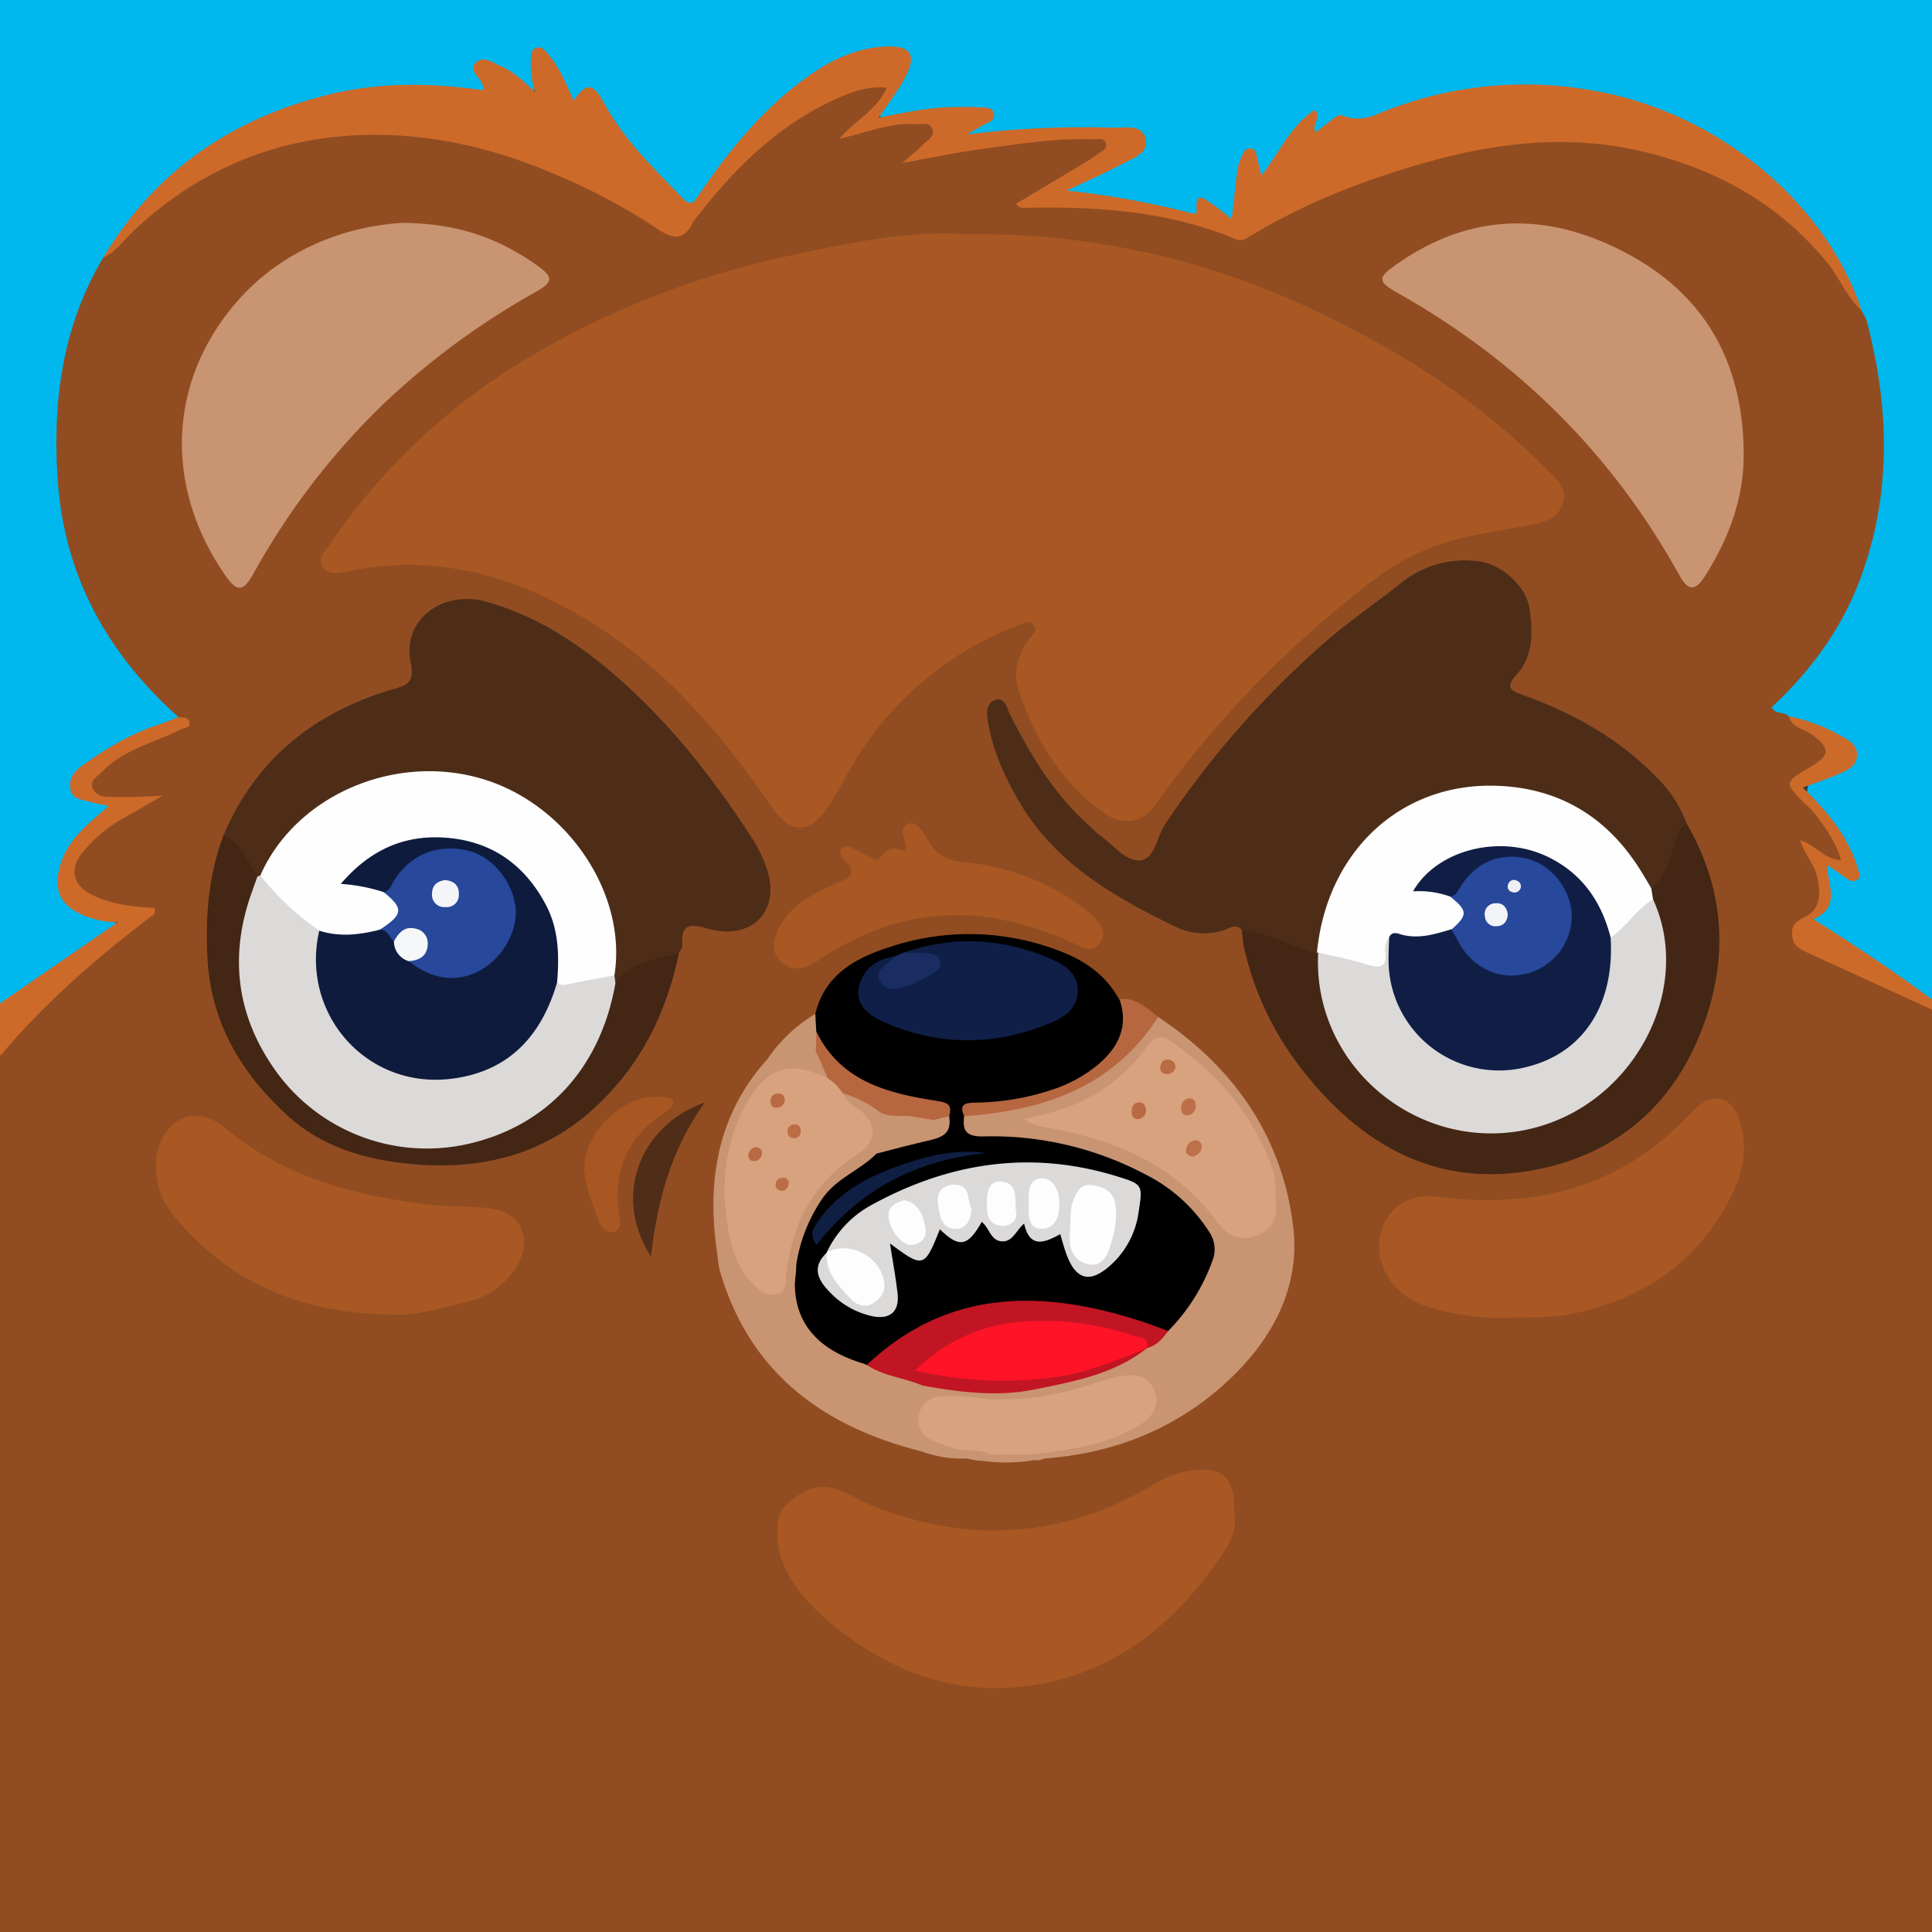 <svg xmlns="http://www.w3.org/2000/svg" viewBox="0 0 507.1 507.1"><rect x="0" y="0" width="507.1" height="507.1" fill="#333333" stroke="none"/><defs><style>.cls-1{fill:#914d21;}.cls-2{fill:#00b7ee;}.cls-3{fill:#cc6a2a;}.cls-4{fill:#aa5823;}.cls-5{fill:#4e2d18;}.cls-6{fill:#ce6a29;}.cls-7{fill:#a95823;}.cls-8{fill:#c99471;}.cls-9{fill:#c99472;}.cls-10{fill:#442615;}.cls-11{fill:#cd6a29;}.cls-12{fill:#a85723;}.cls-13{fill:#4f2d18;}.cls-14{fill:#b6673f;}.cls-15{fill:#fefefe;}.cls-16{fill:#dcd9d9;}.cls-17{fill:#101f47;}.cls-18{fill:#c11523;}.cls-19{fill:#b76740;}.cls-20{fill:#0f1e43;}.cls-21{fill:#192d63;}.cls-22{fill:#d8a27f;}.cls-23{fill:#101e45;}.cls-24{fill:#27489b;}.cls-25{fill:#0e1b3d;}.cls-26{fill:#fdfdfd;}.cls-27{fill:#fe1327;}.cls-28{fill:#bc6f48;}.cls-29{fill:#ba6a43;}.cls-30{fill:#bd714b;}.cls-31{fill:#ba6b43;}.cls-32{fill:#b96a42;}.cls-33{fill:#bb6d46;}.cls-34{fill:#bb6d45;}.cls-35{fill:#f3f4f7;}.cls-36{fill:#eef0f5;}.cls-37{fill:#f6f7f9;}.cls-38{fill:#f3f5f8;}</style></defs><g id="Calque_2" data-name="Calque 2"><g id="Calque_8" data-name="Calque 8"><path class="cls-1" d="M507.1,263.43V507.1H0v-232c.45-.61,1-1.21,1.44-1.8,9.34-11.37,20.63-20.67,31.89-30,1.26-1,2.86-1.7,3.83-3.38-4.49-.87-9-1.35-13.06-3.33-6.5-3.15-7.78-8.51-3.19-14.18a42.38,42.38,0,0,1,16.58-12.08,31.11,31.11,0,0,1-10.17.18c-.29-.07-.57-.15-.83-.24a6.46,6.46,0,0,1-1.82-.92h0c-2-1.5-2.17-4-.1-6.6,4-5,9.84-7.21,15.43-9.75,1.46-.66,3-1.16,4.44-1.85h0c.34-.16.68-.34,1-.53,1-.58.56-1.21,0-1.8l-.16-.17c-26-22.17-34.92-50.77-31.82-84a90,90,0,0,1,9.7-33.29c.91-1.77,1.71-3.61,3.33-4.9A23,23,0,0,0,29,64.62c2.64-2.23,4.84-4.93,7.31-7.34l0,0a33.64,33.64,0,0,1,2.6-2.32c23.27-18.47,49.53-24.6,78.66-19.38,19.27,3.45,36.8,11.13,53.33,21.35,6.5,4,6.59,4.13,11.24-1.72,10-12.62,21.27-23.73,36.21-30.51a36.67,36.67,0,0,1,9.93-3.18c1.81-.27,3.87-.51,4.89,1.44a2.65,2.65,0,0,1,.14,2.24h0a6.71,6.71,0,0,1-1.52,2.19c-.38.39-.74.81-1.1,1.24h0a17.36,17.36,0,0,1-4.7,4.52c2.57-.58,5-1.22,7.44-1.63h0c1-.17,2-.3,3.08-.37h.1c.54,0,1.08-.05,1.62,0,2.63,0,5.67-.77,7.21,2,1.63,2.95-1.22,4.78-2.67,6.86,14.21-2.79,28.43-5.11,43-4.82H286a19,19,0,0,1,2.83.07h0a2.79,2.79,0,0,1,2.44,2.06c.78,2.48-1.37,3.91-3.09,5.18C283,46.29,277.17,49.14,271,53a125.37,125.37,0,0,1,19.2.09h0A113.92,113.92,0,0,1,313,57.38h0c.79.23,1.57.47,2.36.72,8.39,2.66,14.56.75,21.79-2.92,18.45-9.38,37.91-16.18,58.6-18.65,29.37-3.49,55.7,3.62,78,23.58A47.49,47.49,0,0,1,480,67L480,67s0,0,0,0c2.4,3.2,4.54,6.6,6.77,9.94.05.08.11.16.15.24s0,0,0,0a11.58,11.58,0,0,0,2.53,3.29,12.73,12.73,0,0,1,2.76,5.78c6.38,26.29,5.82,51.94-7.17,76.41a77,77,0,0,1-13.83,18.74c-1.47,1.45-3.6,2.85-1.58,5.37a10.46,10.46,0,0,0,1.53,1.52h0a55.37,55.37,0,0,0,5,3.18h0l.28.18c4.93,3.3,5.1,6.63.5,10.14-5.73,4.38-5.8,4.44-.7,9.55l.14.14s0,0,0,0a31.5,31.5,0,0,1,4.13,5.41l.06.09c.76,1.2,1.47,2.43,2.19,3.66,1,1.66,2.27,3.72.42,5.45-1.61,1.49-3.43.21-5.07-.53a12.09,12.09,0,0,1-1.79-1.12c1.25,3.15,2.65,6.14,2.51,9.56a9,9,0,0,1-1.21,4.28,11.61,11.61,0,0,1-1.56,2.11,23,23,0,0,1-2.37,2.22c-2.84,2.36-1.1,4.5,1.39,5.8,4.26,2.22,8.77,3.92,13.12,6,5.3,2.48,10.7,4.75,15.95,7.36h0c.25.11.49.24.74.36A14,14,0,0,1,507.1,263.43Z"/><path class="cls-2" d="M507.1,0V263.84a24.29,24.29,0,0,1-2.55-1.82l-.29-.19h0c-8.38-5.49-16.59-11.22-25-16.66-1.75-1.13-3.32-2.36-3.23-3.95a.14.14,0,0,1,0-.09,2.17,2.17,0,0,1,.14-.64,5.54,5.54,0,0,1,1.56-2.11l.13-.12c1.72-1.54,1.14-3.74,1.07-5.68-.12-3.32-.19-4.94.67-5.45l.17-.08c.86-.33,2.5.19,5.53,1.14-.06-4.49-2.21-7.92-4.62-11.11l-.06-.09c-.59-.79-1.2-1.56-1.79-2.33-.91-1.18-1.69-2.2-2.34-3.08,0,0,0,0,0,0a11,11,0,0,1-2.1-3.76,2.13,2.13,0,0,1,.28-1.66c.79-1.28,3-2.42,6.9-4.43,1.47-.76,3.22-1.46,3.4-3.33.21-2.14-1.58-3.16-3.14-4.09a52.12,52.12,0,0,0-5.56-2.74h0a39.6,39.6,0,0,1-6.76-3.55c-1.14-1.31-3.37-.35-4.51-2.38,10-9.28,18.07-20.13,23-33,8.59-22.56,8-45.45,1.95-68.46a13.44,13.44,0,0,0-1.33-2.58,146.73,146.73,0,0,0-8.5-14.47s0,0,0,0L480,67c-7.65-11.37-17-21.26-29.14-28.78a91.86,91.86,0,0,0-46.19-13.88c-13.8-.48-27.16,1.15-40,6.29-3.38,1.35-6.92,2.44-10.69,1.65-1.83-.38-3.17.63-4.59,1.5-1.26.78-3.15,2-4,1l0-.05,0,0c-3.09-3.83-3.91-.05-5.17,1.42a70,70,0,0,0-4.51,6.57c-3.62,5.34-3.93,5.35-8,.1-1.88,3.44-1.73,7.08-2.06,10.64-.45,4.77-1.89,5.57-6,3.24-1.74-1-3-1.67-4.72.12a2.13,2.13,0,0,1-1.66.66h0a11.15,11.15,0,0,1-2.61-.56,161.38,161.38,0,0,0-20.21-3.71h0l-6.62-.87c-1.72-.22-4.22.07-4.43-2.2-.2-2.09,2.18-2.67,3.81-3.38,3.95-1.74,8.09-3.09,11.66-5.58,1.46-1,3.72-2,3.3-4-.47-2.25-3-1.68-4.68-1.75l-4.36-.16h0L286,35.14h-.26a157.53,157.53,0,0,0-24.84,1.15c-1.31.18-2.65.23-4,.32s-3,.31-3.63-1c-.83-1.82,1.1-2.45,2.2-3.34.63-.5,1.49-.78,1.67-2.19-2.8-1.11-5.74-.79-8.64-.41-4,.53-7.93,1-11.9,1.46h-.1l-2.33.3c-.25,0-.51.06-.75.07h0a2.49,2.49,0,0,1-2.26-.78,2,2,0,0,1-.22-.32,1.71,1.71,0,0,1-.14-.27,2.1,2.1,0,0,1-.12-1.52h0a4,4,0,0,1,1.1-1.57,8.91,8.91,0,0,0,1.52-1.86h0c1-1.57,1.59-3.35,2.41-5s1.82-3.46.49-5.15-3.58-1.53-5.55-1.12a45.69,45.69,0,0,0-15.24,5.93c-10,6.32-17.7,15-24.86,24.2-2,2.62-4,5.29-6,7.95s-4.4,3-6.78.73c-3.92-3.79-8.5-7-11-12.1a9,9,0,0,0-3.14-3.8,16.61,16.61,0,0,1-5.89-7.23c-1.13-2.36-2.22-5-5.93-3.1-2.27,1.17-3.15-1.13-4.11-2.58-1.81-2.73-2.66-6.09-5.63-8.43-1.39,1.44-.78,3.13-.85,4.65-.08,1.89-.34,3-.95,3.48a1.08,1.08,0,0,1-.3.16c-.74.27-1.86-.16-3.57-1.21-2.76-1.72-5.13-4.28-8.78-4.19.06,6.73.06,6.69-6.44,6.19-27.58-2.14-52.86,3.4-74.33,22a116,116,0,0,0-10.57,10.7l0,0c-3.06,3.42-6,6.9-9.13,10.26-10.81,18.1-13.4,37.87-12,58.49,1.74,25.24,13.07,45.56,31.68,62.2a3.19,3.19,0,0,1-2.4,2.86h0c-.76.27-1.6.44-2.33.71a67.88,67.88,0,0,0-18,9.49c-4.57,3.47-4.42,5.55.51,8h0l.13.07c.64.31,1.21.59,1.69.85a6.82,6.82,0,0,1,1.92,1.27l.11.12c.77,1-.25,2-2.9,4.54-3,2.87-5.91,5.84-7.4,9.85-2.46,6.67-.44,11,6.08,13.37,2.1.78,5.46.5,6.14,2.71a1.55,1.55,0,0,1,.07.31.8.8,0,0,1,0,.15c.35,2.84-3.1,4-5.25,5.41-7.33,4.85-14.48,10-21.76,14.88-1,.66-2.36,2-3.53,1.8V0Z"/><path class="cls-3" d="M507.1,262.34V265l-32.52-14.87c-2.13-1-4.06-1.86-4.19-4.87s1.52-3.55,3.71-4.77c3.92-2.19,3.73-6.18,2.92-10.15-.69-3.41-3.32-5.94-4.53-9.79,4.14,1.23,6.22,5,10.72,5.2-1.23-4.7-4-8.28-6.62-11.89a25.65,25.65,0,0,0-2.77-2.85c-5.58-5.61-5.58-5.61,1.33-9.69,5.3-3.14,5.29-4.86.49-8.46-2.08-1.56-5.27-1.78-6.16-4.85.59.11,1.18.23,1.76.37h0A45.64,45.64,0,0,1,482.93,193c2.16,1.19,4.69,2.41,4.5,5.36s-2.82,3.92-5.05,4.9c-2.44,1.07-5,1.93-7.73,2.93l-1.42.52,1.14,1.14c4.77,4.82,9,9.83,11.73,15.94a18.71,18.71,0,0,1,1.36,3.7c.24,1.16,1.48,2.59-.21,3.54-1.19.66-2.22-.23-3.17-.88-1.31-.88-2.58-1.82-4.32-3l-.18-.13a1.48,1.48,0,0,0,0,.21c.18,5.2,3.67,10.81-3.57,14l-.09,0,.08.05C486.89,248.15,497.21,255,507.1,262.34Z"/><path class="cls-4" d="M253.26,61.52a204.21,204.21,0,0,1,91.21,19.7c23.07,10.77,44.11,24.24,62,42.47,2.2,2.25,4.89,4.38,3.84,8.06-1.09,3.85-4.17,5.21-7.86,5.89-8.92,1.67-17.92,2.77-26.57,6-9.92,3.67-17.74,10.26-25.61,16.82a270.27,270.27,0,0,0-47.1,50.85c-3.3,4.62-8.38,5.52-13.11,2.23-11.51-8-18.4-19.45-22.71-32.43-1.48-4.45-.21-9.23,2.69-13.24.84-1.15,2.6-2.2,1.36-3.79s-2.77-.48-4.14,0a86.31,86.31,0,0,0-39,29.79c-4.2,5.61-7,12-10.84,17.81-4.95,7.4-9.92,7.31-14.93,0-13.59-19.85-29.1-37.75-50.22-50.1-19.15-11.2-39.35-16.29-61.46-11.54-2.12.46-4.5.91-6-1.12-1.71-2.31.43-4.11,1.53-5.73A164.85,164.85,0,0,1,140,93.11a226.57,226.57,0,0,1,67-25.94C223.14,63.69,239.34,60.33,253.26,61.52Z"/><path class="cls-5" d="M325.93,244.1c-1.5-1.74-3.13-.51-4.58,0a16.72,16.72,0,0,1-13-.95c-16.13-7.81-31.42-16.61-40.85-32.74-3.79-6.47-6.84-13.23-8.15-20.68-.43-2.41-.65-5.12,1.88-6s3,2.08,3.82,3.69c5.58,11,11.86,21.49,21.32,29.71a27.86,27.86,0,0,0,2.18,2c3.53,2.43,6.8,7,10.7,6.69s4.34-6.14,6.52-9.41a242.54,242.54,0,0,1,42.18-48c6.26-5.47,13.13-10.08,19.59-15.24A26.73,26.73,0,0,1,388,147.32c5.76.62,12.53,6.27,13.43,12.32s1.17,12.43-3.4,17.48c-3.29,3.62-1.08,4.3,2.1,5.45,13.08,4.72,25,11.46,34.77,21.52a33.13,33.13,0,0,1,7.78,12,46.25,46.25,0,0,1-4.56,13.54c-1,1.91-2,3.88-4.53,4.1-2.28-.38-3.07-2.33-4.11-4-15.09-23.92-44-29.05-66.17-11.53-7.79,6.17-12.45,14.46-14.71,24.13-.63,2.7-.58,5.66-2.71,7.86C338.33,251.12,332.19,247.42,325.93,244.1Z"/><path class="cls-6" d="M27.14,67.54C40.84,44.62,61.19,30.89,86.85,24.7c13.22-3.19,26.59-2.94,40.2-1-.18-.67-.27-1.1-.41-1.5-.65-1.93-3.65-3.72-1.87-5.65,2-2.13,4.63-.07,6.83.9,3.06,1.34,5.56,3.55,8.84,6.76a25.88,25.88,0,0,1-1.11-8.59c.06-1.18.09-2.52,1.27-3,1.53-.69,2.43.65,3.27,1.61,3.11,3.55,4.75,7.94,6.71,12.2,3.12-4.7,5.1-4.73,7.75.23,5.27,9.86,13.19,17.45,20.83,25.35,2.33,2.41,3.07.89,4.29-.91,7.59-11.17,16-21.6,26.92-29.8,6.44-4.86,13.43-8.59,21.7-9.07,7-.4,8.72,2.1,5.44,8.22-1.84,3.45-4.3,6.58-6.86,10.42C238,29.45,244.6,28,251.41,28.09c1.66,0,3.33-.09,5,.08s3.87-.32,4.39,1.45c.68,2.34-2,2.61-3.38,3.58-1.06.74-2.32,1.21-3.45,2.06a249,249,0,0,1,38.3-1.75c3.14.06,7.59-1,8.46,3.12.74,3.59-3.36,4.91-6,6.33-4.53,2.39-9.22,4.45-14.71,7.06a227.83,227.83,0,0,1,32.52,5.89c.83.2,1.65.5,1.55-.91-.4-5.31,2.35-2.49,4.08-1.45a57.52,57.52,0,0,1,5.12,4c.47-4.26.88-8.11,1.36-11.94a12.83,12.83,0,0,1,.79-3.37c.56-1.33,1-3.29,2.62-3.28,1.87,0,1.75,2.05,2.12,3.43.3,1.12.57,2.25.93,3.73,4.59-6.06,7.58-13,13.95-17.27,2,2.06-1,3.86.27,5.85,1.59-1.22,3.13-2.45,4.71-3.61,2-1.5,1.89-.7,4.38-.14a12.56,12.56,0,0,0,7.12-1,100.3,100.3,0,0,1,55.59-6.35c33.56,5.42,62.17,29.6,71.51,57.91-3.88-3.48-5.7-8.42-8.92-12.42C467,53.44,450.42,44.35,431.2,39.78c-18.68-4.45-37.26-2.56-55.52,2.48C359,46.86,342.88,53,328,62.07c-1.17.72-2.13,1.34-3.63.71-17.35-7.26-35.62-8.57-54.13-8.26-1.07,0-2.3.49-3.6-1,6.16-3.68,12.2-7.29,18.23-10.91a39,39,0,0,0,3.33-2.19c1-.76,2.64-1.34,2-3-.51-1.34-2-.81-3.12-.86C277,36.18,267,37.85,257,39.21c-6.33.86-12.58,2.21-20.19,3.58,2.46-2.15,4-3.31,5.32-4.69s3.43-2.25,2.49-4.4c-.82-1.85-2.94-1-4.51-1.11-6.59-.45-12.61,2.24-19.76,3.82,4.14-4.9,9.75-7.41,12.38-13.39-5.1-.53-9.29,1.2-13.38,3-14.93,6.73-26.21,17.83-36.12,30.53a11.68,11.68,0,0,0-1.47,2c-2.36,4.92-5.58,4-9.2,1.52A158.5,158.5,0,0,0,145.82,45.8C127.67,38,108.73,34,89.08,35.82,68.33,37.74,50.2,46.31,34.94,60.7,32.43,63.07,30.48,66.11,27.14,67.54Z"/><path class="cls-5" d="M58.69,219.18c8.45-19.81,23.56-32,43.87-38.1,3.55-1.08,6.46-1.35,5.23-7.2-2.33-11.1,8.3-19.17,19.86-15.95,13.75,3.84,25.27,11.64,35.72,21,13.16,11.81,24,25.6,33.62,40.45a37.43,37.43,0,0,1,4.37,8.91c3.49,10.91-4,18.75-15.73,15.42-5.52-1.57-6.83-.52-6.54,4.62,0,.56-.56,1.15-.86,1.72-5.12,3.94-11.53,5.14-17.1,8.12a3.42,3.42,0,0,1-1.1-2c.35-11.94-2.06-23.05-9.38-32.87-19.55-26.24-59.76-25.3-78,1.9-1.1,1.65-1.86,3.55-3.42,4.87a2.44,2.44,0,0,1-1.38.42C63.54,227.78,61.54,223.14,58.69,219.18Z"/><path class="cls-7" d="M324,398c.77,3.73-1.72,7.94-4.32,11.65-10.83,15.49-24.8,27.33-43.48,31.69-21.55,5-40.84-1-57.74-15-5-4.1-9.5-8.63-12.31-14.65a22.38,22.38,0,0,1-1.88-12.61c.42-3.14,2.53-4.81,5.46-6.73,7.73-5.07,13.22.5,19.16,2.85,25.59,10.13,50.17,8.54,73.83-5.51,5-3,10.13-4.62,15.89-3.61,3,.53,4.25,3,5,5.62C324,393.33,323.86,395.06,324,398Z"/><path class="cls-8" d="M105.56,58.5c15.06.1,25.88,4.32,35.68,11.36,4,2.86,3.88,4.23-.51,6.7a199,199,0,0,0-40.4,29.77,188.56,188.56,0,0,0-33.77,44.18c-2.7,4.78-4.28,5-7.31.67-16.71-23.92-15.09-52.4,4.07-73.26C75,65.24,90.93,59.39,105.56,58.5Z"/><path d="M214,266.13c2.51-10.48,10.79-14.79,19.84-17.66a65.7,65.7,0,0,1,44.87,1.37c6.35,2.47,11.64,6.29,15,12.4,3.49,3.94,3.46,8.66-.41,13.85-4.2,5.64-10.09,9.07-16.6,11.28a55.42,55.42,0,0,1-15.47,3.26c-2.19.1-5.65-1.26-6.53,2.67.67,3.69,3.68,2.7,6,2.86,13.85,1,27.31,3.51,39.73,10.11,7.12,3.78,13.33,8.64,17.86,15.45,1.24,1.86,2.37,3.88,2,6-1.63,9.07-5.26,17-13.36,22.25-3.45.57-6.5-1-9.61-2-14.11-4.62-28.39-6.08-43-2.68a49.17,49.17,0,0,0-20.71,10.22c-1.9,1.59-3.71,3.35-6.39,3.55-6-.77-10.86-3.94-15.45-7.47-3.07-2.37-3.86-6.09-4-9.82-.14-3.14,0-6.29,0-9.43.31-11.74,6-20.34,15.62-26.6,2.06-1.35,4-2.85,6.2-4.06,4.59-1.88,9.61-2.31,14.21-4.22,2.12-.88,4.11-1.59,3.56-4.46-.68-2.52-2.92-2.42-4.79-2.74a59.65,59.65,0,0,1-16.38-5.43c-6.18-3.07-10.73-7.55-13.12-14.11C212.52,269,213.24,267.57,214,266.13Z"/><path class="cls-8" d="M457.66,117.86C458,130.12,454,141,447.54,151.18c-2.57,4-4.39,4-6.64,0-17.61-31.91-42.48-56.54-74.2-74.38-5.19-2.93-5.12-3.94-.15-7.43,19.36-13.6,39.52-13.86,60-3.1C447.3,77.1,457.19,94.71,457.66,117.86Z"/><path class="cls-7" d="M396.29,345.87a64.58,64.58,0,0,1-22.42-3.19c-8.85-3-13.8-12.06-11.21-19.92,2.09-6.35,7.82-9.47,14.39-8.64,24.57,3.13,46.77-1.74,64.81-20L445,291c4.33-4.25,9.42-3.23,11.45,2.58,2.43,7,1.22,13.84-2,20.25-8.76,17.56-23.31,27.32-42.32,31.1C407.41,345.86,402.65,345.75,396.29,345.87Z"/><path class="cls-9" d="M306.58,349.38a50.26,50.26,0,0,0,11.59-18.32,8.06,8.06,0,0,0-.67-7.54,42.24,42.24,0,0,0-16.72-15.19,86.07,86.07,0,0,0-42.56-10.05c-4.44.09-5.71-1.31-5.15-5.3,2.16-2.31,5.19-2.11,7.86-2.35,16.13-1.45,29.24-8.3,39.2-21.13,1-1.24,1.75-2.92,3.83-2.6,19.82,13.17,32.56,31.29,35.46,55,1.86,15.17-4.76,28.35-15.44,38.92-13.7,13.55-30.59,20.58-49.81,22-1.28.5-2.56,1-3.39-.7,1.54-2.8,4.45-2.58,7-3,6.25-1,12.4-2.34,18.09-5.26a11.12,11.12,0,0,0,4.33-3.26c2.41-3.45,1.2-6.5-2.93-7.39a11.73,11.73,0,0,0-6.35.76c-12.58,4.28-25.43,6.18-38.7,4.56a18.52,18.52,0,0,0-3-.07c-2.6.1-5.28.43-5.75,3.56s1.91,4.35,4.29,5.36a32,32,0,0,0,7.75,1.73c2.07.32,4.43.42,4.72,3.35-2,1.42-4.19.88-6.34.36A30.66,30.66,0,0,1,242,381a47.34,47.34,0,0,0-13.47-5.91c-5.32-1.42-9.66-4.92-14.07-8.09-13.29-9.56-21.41-22.71-26.22-38.12-2.79-18.82,0-36.17,13.16-50.88,2.35-1.27,4.12-3.5,6.86-4.14,3.29-.53,5.12,2.09,7.54,3.46,1.47,1.63,2.71,3.32,1.62,5.66-1.46,1-2.92.4-4.27-.14-5.31-2.14-9.41-.11-12.87,3.76-4.35,4.85-6.5,10.72-7.61,17a49.72,49.72,0,0,0,1.15,23.16,17.89,17.89,0,0,0,1.8,4.62c1.69,2.66,3.51,6.25,6.81,5.8s2.46-4.61,2.9-7.16a40.74,40.74,0,0,1,16.44-26.9,22,22,0,0,0,2.71-2.19c3.05-3.2,3-5.36-.13-8.45-1.61-1.58-3.92-2.74-3.42-5.61,4.71-1.68,7.54,1.58,10.68,4.05,1.49,3.42,4.63,3.24,7.59,3.44a2.62,2.62,0,0,1,1.26,1.7c-.19,2.16-1.73,2.85-3.55,3.33a14.15,14.15,0,0,0-6.82,3.38c-4.38,4.45-10.59,6.43-14.36,12A42.1,42.1,0,0,0,209,331.9c0,4.74-1.63,9.38-.83,14.15a9.67,9.67,0,0,0,4.47,6.72,80.25,80.25,0,0,0,16.8,8.35c4.18,1.63,8.42,2.88,12.92,1.21,4.27.27,8.47,1.19,12.73,1.53,15.75,1.23,30.31-2.62,44-10.1a14.94,14.94,0,0,1,1.18-.92C302.5,351.85,304,349.7,306.58,349.38Z"/><path class="cls-7" d="M102.84,345c-23.94-.24-42.37-8.36-56.61-25.13-4.24-5-6.45-11.15-4.76-18C43.63,293,52,290.1,59,296c15.11,12.69,33.07,17.54,52.09,20,5.3.68,10.57.6,15.84,1,4,.31,8.3,1.45,9.93,5.56,1.71,4.3.15,8.47-2.77,12a20.18,20.18,0,0,1-11.18,7.07C115.69,343.33,108.48,345.55,102.84,345Z"/><path class="cls-10" d="M433.42,233.16c3.55-2.69,4.33-6.89,5.9-10.67.93-2.23.77-5,3.34-6.41,10.48,18,11.17,36.78,3.38,55.77-7.62,18.61-21.77,30.57-41.22,34.82-25.5,5.57-45.67-4.5-61.64-24.16a80.51,80.51,0,0,1-16.7-34c-.31-1.44-.37-2.93-.55-4.4,7,.59,13.05,4.42,19.76,6l.65.43c1.73,2.64,1.35,5.77,2,8.66,3.56,17,13.19,29.25,29.88,34.21,31.54,9.36,56.75-14.35,56.7-40.09,0-5.86-.28-11.61-2.31-17.17A3.29,3.29,0,0,1,433.42,233.16Z"/><path class="cls-10" d="M161.53,258.06c3.95-6.05,10.82-6,16.7-8-3.25,15.85-10.14,29.68-22.2,40.75-13.94,12.8-30.71,16.47-48.89,14.64-11.69-1.18-23-4.6-31.8-12.75-12.07-11.09-20.08-24.37-20.9-41.43-.54-11.05.31-21.73,4.25-32.09,4.82,2.12,6.35,6.92,8.86,10.93,1.81,2.53.08,4.82-.66,7.06C58,264.28,75.35,292,99.75,297.9c28,6.78,50.91-9,58.49-32.86C159,262.59,158.89,259.65,161.53,258.06Z"/><path class="cls-7" d="M237.45,223.49c.14-.29.4-.58.39-.87-.06-2.19-2.18-5.28.35-6.31s4.24,2.26,5.33,4.18c2.38,4.18,5.38,5.48,10.28,5.92A60.54,60.54,0,0,1,285.21,239a18.42,18.42,0,0,1,2.5,2.42c1.66,1.85,2.73,3.84.91,6.2s-3.76,1.34-5.8.43a87.43,87.43,0,0,0-22.12-7.11c-15.88-2.53-30.16,1.28-43.56,9.57a43,43,0,0,1-4.66,2.84c-2.55,1.16-5.09,1.28-7.38-.84s-2.36-4.67-1.37-7.3c2.63-7,8.76-10.1,14.93-13,3.2-1.5,7.27-2.19,2.73-6.72-.63-.63-1.27-1.76-.49-2.69s1.86-.65,2.77-.23c1.65.76,3.24,1.65,4.85,2.51.71.38,1.33,1,2.18.17C234,222.23,234,222.25,237.45,223.49Z"/><path class="cls-11" d="M47.5,191.42c-7.06,3.58-15.14,5.28-20.85,11.3-1.14,1.21-3.4,2.14-2.21,4.44,1,1.85,2.87,2,4.77,2,4.46.11,8.89,0,13.53-.34-3.52,2-7,4.12-10.58,6.07a35.89,35.89,0,0,0-10.56,9c-3.46,4.23-2.41,8.52,2.47,10.95,5.15,2.56,10.74,3.19,16.34,3.43.83,1.37-.31,2-1,2.47-14.17,10.74-27.5,22.39-39,36a3.05,3.05,0,0,1-.45.43V263.37l30.51-21,.42-.29-.49,0a23.8,23.8,0,0,1-7.25-1.37c-7.44-2.6-9.58-7.15-7-14.65,2.19-6.21,7.21-10,12.28-14.45l.1-.08-.21,0c-1.93-.43-3.41-.69-4.84-1.1-2-.58-4.46-.6-5-3.26-.57-2.86,1.16-4.84,3.19-6.29,6.21-4.43,12.71-8.34,20-10.71,1.25-.41,2.47-.9,3.69-1.38l1.36-.53c1.11.13,2.63-.22,2.95,1.22C50.16,191.11,48.44,190.94,47.5,191.42Z"/><path class="cls-12" d="M153.33,307.12c.06-10.89,11.31-20.6,21.25-19.13.8.12,1.77,0,2.06,1s-.41,1.55-1,2.07c-1.15.93-2.38,1.77-3.55,2.68-7.53,5.87-10.73,13.51-9.85,23.06.2,2.2,1.5,6.05-1.32,6.53-3.09.53-3.86-3.39-4.84-5.92A40.41,40.41,0,0,1,153.33,307.12Z"/><path class="cls-13" d="M185,289.37c-8.83,12.19-12.45,25.72-14.14,40.41C160.69,314.16,167.8,295.42,185,289.37Z"/><path class="cls-8" d="M188.27,328.88c3.22,3.29,4.4,7.72,6.2,11.72,6.66,14.77,18.55,24.35,31.87,32.33,3.61,2.17,8.74,1.45,12.38,4.53,1.26,1.07,2.79,1.8,3.31,3.54-26.12-6.56-45.41-20.74-53.17-47.74A30.16,30.16,0,0,1,188.27,328.88Z"/><path class="cls-14" d="M304,266.9c-11.9,18.58-30.23,24.59-50.89,26.08-1.69-3.51.83-3.51,3.06-3.58a64.89,64.89,0,0,0,20-3.39,36.62,36.62,0,0,0,12.48-6.95c5.12-4.55,7.57-9.94,5.17-16.82C298.08,261.75,300.92,264.54,304,266.9Z"/><path class="cls-8" d="M208.18,275c-2.12,1.29-4,3.15-6.75,3A39.38,39.38,0,0,1,214,266.13c.08,1.55.17,3.1.26,4.65a11.17,11.17,0,0,1,.71,4.28c-.8,2-1.91,1.25-2.95.28C210.82,274.2,209.58,273.8,208.18,275Z"/><path class="cls-8" d="M271,381.75c.82,1.05,2,1,3.16,1a47.07,47.07,0,0,1-20.29,0c2.05-.36,4.34.64,6.16-1.05Q265.53,377.53,271,381.75Z"/><path class="cls-15" d="M433.42,233.16c.15,1,.31,1.92.46,2.87-2.79,4.62-5.55,9.25-11.55,10.25-2.36-1.86-2.8-4.8-4.07-7.26-8.19-15.89-27.48-20.27-41.65-9.41-.76.58-1.74,1-1.8,2.34,1.88,1.34,4.41,1,6.39,2.21,5.59,4.11,5.57,6.83-.07,11a21.78,21.78,0,0,1-11.24,2.34c-1.27-.08-2.61-.33-3.57.89a8.74,8.74,0,0,0-1.31,3.72c-.3,1.62-1.33,2.95-3,2.86-5.75-.3-11.62-.39-16.05-5l-.3.13c2.55-26.69,22.15-45,47.77-43.83,16.61.73,29.17,8.81,37.72,23.08C431.94,230.63,432.68,231.9,433.42,233.16Z"/><path class="cls-16" d="M161.53,258.06c-3.87,22.22-17.9,37.5-38.77,42.21a48.82,48.82,0,0,1-51-20.06c-9.8-14.2-11.52-29.66-5.7-45.93.5-1.39,1-2.78,1.49-4.17a1.85,1.85,0,0,1,.78-.29c6.45,3.64,11.23,9.14,16.15,14.5.7,4.39-.39,8.8.71,13.28,3.09,12.65,13.07,22.47,24.57,23.56,15.51,1.48,27.21-5.1,32.9-18.46.83-1.94,1.2-4.2,3.32-5.35,3.33-1,6.79-1.44,10.17-2.24,1.81-.43,3.62-.52,5.12.93C161.36,256.71,161.44,257.39,161.53,258.06Z"/><path class="cls-15" d="M161.27,256c-4.14.78-8.29,1.52-12.42,2.38-1,.22-1.9.33-2.63-.57-2-1.83-1.47-4.29-1.55-6.54-.47-14.07-8.81-25.55-22.34-28.9-10.48-2.6-20.29-.35-28.8,7.85,2.77,1.39,5.52,1.54,7.75,2.92,6.47,4.85,6,8.25-1.77,12.43-3.62,1.52-7.41,1.48-11.22,1.22-1.87-.13-3.6-.63-4.49-2.55a70.36,70.36,0,0,1-15.47-14.46c9.19-20.88,35.07-32.18,58.14-25.38C148.84,211,164.69,234.54,161.27,256Z"/><path class="cls-17" d="M237.09,250.06c13.24-4.59,26.31-3.82,39,1.72,3.4,1.48,6.87,3.8,6.81,8.34s-3.51,6.82-6.93,8.27c-14.9,6.3-29.92,6.26-44.69-.45-3.32-1.51-6.63-4.32-5.92-8.38.86-5,4.56-7.86,9.68-8.6.68,1.33-.38,2.11-1,3s-1.69,1.8-.63,3a2.58,2.58,0,0,0,2.76.48c3-.75,5.93-1.63,7.95-4.33C242.24,250.68,238.73,252.56,237.09,250.06Z"/><path class="cls-16" d="M217,328.71a27.44,27.44,0,0,1,11.78-12.45c20.39-11.18,41.85-14.47,64.4-7.5,6.81,2.1,6.79,2.25,5.67,9.4A22.81,22.81,0,0,1,291.58,332c-5.49,5-9.24,4-11.74-3-.55-1.54-1-3.14-1.55-5.07-4,2.19-8,3.94-9.48-2.77-2.1,1.72-3,4.95-6,4.65-2.83-.28-3.18-3.6-5.12-5.1-3.71,6.52-5.89,6.9-11,1.95-4.07,10.17-4.33,10.24-13.09,3.71.68,4.47,1.51,8.82,2,13.21.49,4.69-2,6.84-6.64,5.89a21.69,21.69,0,0,1-11.45-6.63c-3.21-3.34-4.23-6.58-.42-10.12,2.42,2,2.35,5.37,4.44,7.55,1.13,1.18,1.94,2.7,3.4,3.53s2.8,1.07,4.11-.15,1.26-2.51.64-4.05c-1.8-4.5-5.41-6.75-10.35-6.34C218.4,329.3,217.59,329.46,217,328.71Z"/><path class="cls-18" d="M301.06,353.86c-8.63,6.81-19.08,8.73-29.44,10.82-9.85,2-19.64.76-29.39-1-4.12-.05-8.13-.51-11.88-2.45-1.33-.69-2.8-1.11-2.82-3,21.07-19.81,45.42-19.84,71.09-11.73,2.69.85,5.32,1.88,8,2.83-1.45,2-3,3.86-5.58,4.52-17-6.29-34-8.47-50.85.49-1.84,1-3.85,1.9-5.26,4.39a75,75,0,0,0,19.72,1.93c10.6-.37,21.16-1.74,30.91-6.57C297.24,353.29,299.13,352.15,301.06,353.86Z"/><path class="cls-19" d="M214.11,276l.18-5.21c6.35,13,18.51,16.1,31.2,18.1,2.71.43,4.65.7,3.63,4.08a4.46,4.46,0,0,1-4,2.49c-2.3.27-4.31-.77-6.41-1.41-2.75.23-5.62.88-7.55-2a31.21,31.21,0,0,0-10-5.14,4.17,4.17,0,0,1-3.94-3.94l-2.13-5C214.53,277.44,213.52,277.11,214.11,276Z"/><path class="cls-8" d="M227.53,358.28c4.47,3,9.91,3.32,14.7,5.44-10.45,2.28-18.73-3.12-27.32-7.6-5.34-2.77-9.85-6.32-8.49-12.85A109.81,109.81,0,0,1,209,331.9c-2.12,14.08,4.69,22.1,17.61,26C226.93,358,227.23,358.15,227.53,358.28Z"/><path class="cls-20" d="M258.9,302.64c-18.16,1.82-33.1,9.41-44.54,24.1-2-2.41-1-4.18.22-6,5.76-8.44,14.51-12.54,23.7-15.57C244.83,303.06,251.69,301.55,258.9,302.64Z"/><path class="cls-21" d="M237.09,250.06c2.16,0,4.32,0,6.47.15,1.31.12,2.76.54,3.16,2,.49,1.78-.88,2.81-2.17,3.5-2.62,1.4-5.17,2.89-8.18,3.53-2.39.51-4.29.53-5.49-1.85-1.3-2.57,1.09-3.44,2.36-4.8.56-.59,1.22-1.09,1.83-1.64Z"/><path class="cls-8" d="M245.05,294l4.07-1.08c.6,4-.85,5.4-5.13,6.38-4.6,1.06-9.26,2.25-13.87,3.48.56-3.3,3.57-3.61,5.87-4.59,1.48-.63,3.3-.46,4.1-2.28C241.34,294.26,243.69,295.42,245.05,294Z"/><path class="cls-22" d="M268.64,293.72c7.51-1.52,13.63-3.39,19.19-6.7a45.43,45.43,0,0,0,13.34-12.49c1.65-2.26,3.45-3.09,5.87-1.42,12.55,8.7,22.24,19.66,27.17,34.4.93,2.78.37,5.6.66,8.39.46,4.28-1.38,7.13-5.28,8.5-4.17,1.47-7.53-.18-10-3.52a57.91,57.91,0,0,0-14.66-14C295.81,301,285.7,298,275.2,296A16.13,16.13,0,0,1,268.64,293.72Z"/><path class="cls-22" d="M217.23,283a12.77,12.77,0,0,1,3.94,3.94,11.84,11.84,0,0,0,4.13,4.19c4.86,3.51,5.11,8.34-.06,11.64-12.21,7.82-17.76,19.2-19,33.16-.14,1.53-.22,3.09-1.95,3.66a5.11,5.11,0,0,1-5.06-1.18c-5.33-4.24-7.14-10.11-8.2-16.48-1.85-11.12-.78-21.75,4.65-31.8C201,280.2,207.15,278.14,217.23,283Z"/><path class="cls-22" d="M271,381.75H260c-3.34-1.83-7.27-.38-10.67-1.93-1.5-.68-3.13-1.07-4.62-1.77a5.75,5.75,0,0,1-3.43-7c.76-3.05,3.28-4.56,6.36-4.64a54,54,0,0,1,8.43.4c11.06,1.47,21.66-.56,32.11-4a41.53,41.53,0,0,1,5.76-1.55c3.79-.65,7.55-.35,9.1,3.82s-.8,7.19-4.45,9.29C290.08,379.33,280.57,380.61,271,381.75Z"/><path class="cls-8" d="M231.12,292c2.54,1.3,5.31.73,8,1a1.34,1.34,0,0,1,0,1.95C235.76,295.85,232.43,296.7,231.12,292Z"/><path class="cls-8" d="M239.1,295V293l6,1c-1.07,2.13-3.06,1.91-5,1.91Z"/><path class="cls-8" d="M214.11,276l1,2c-2.68-.14-3.91-3.62-6.92-3C210.9,270.84,212.14,275.61,214.11,276Z"/><path class="cls-16" d="M422.74,246.05c4.2-2.79,6.76-7.41,11.14-10,10.25,22.23-3.42,50.86-28.24,59.12-30.12,10-61.33-13.62-59.65-45.16,4.34,1,8.75,1.88,13,3.2,3.44,1.07,5.05.51,4.63-3.4a4.31,4.31,0,0,1,1-3.73c2.28,1.63,1.78,4.13,1.87,6.38.56,14,9.37,24.05,23.19,26.4,12.3,2.09,24.95-5.43,29.73-17.61a27,27,0,0,0,1.49-9.29C421,249.84,420.61,247.54,422.74,246.05Z"/><path class="cls-23" d="M422.74,246.05c1.1,17.48-7,30.19-21.74,33.92a29,29,0,0,1-36.53-29c0-1.66.1-3.31.15-5,.86-1.68,2.29-.91,3.42-.62,4.5,1.15,8.69-.18,12.9-1.44,2.69.16,3.17,2.63,4.41,4.27,3.56,4.7,9.5,7,14.92,5.52,5.58-1.57,9.17-5.22,10.13-11,1-6.07-1.62-10.69-6.48-14-5.34-3.69-13.16-2.16-17.89,3.18-1.44,1.63-2.27,4.34-5.36,3.46a24.11,24.11,0,0,0-9.79-1.39c6.21-10.83,22.45-15,34.9-9.28C415,228.94,420.27,236.4,422.74,246.05Z"/><path class="cls-24" d="M380.67,235.36c1.72-.35,2.16-1.89,3-3.12,4.26-6.4,11-8.81,18.19-6.54,6.09,1.91,10.93,8.82,10.69,15.26A15.74,15.74,0,0,1,400,255.71c-6.68,1.51-13.58-1.85-17.05-8.26-.63-1.16-1.31-2.3-2-3.45C385.3,240.17,385.27,239.05,380.67,235.36Z"/><path class="cls-25" d="M83.8,244.28c5.34,1.72,10.63,1.08,15.92-.27,2.37-.86,3.46.76,4.57,2.35a11.37,11.37,0,0,0,4.15,5c9.13,5.62,18.73,3.73,23.14-4.57A15.13,15.13,0,0,0,108,228.53a42.54,42.54,0,0,0-3.59,4.12c-.93,1.1-1.81,2.55-3.66,1.52A46.16,46.16,0,0,0,89.45,232c7.35-8.6,16.1-12.79,26.89-12.17,12.28.71,21.2,6.83,26.94,17.66,3.4,6.44,3.53,13.36,2.94,20.38-4.19,14.37-13.05,23.72-28.4,25.35C95.87,285.53,78.82,265.85,83.8,244.28Z"/><path class="cls-24" d="M103.4,247.1c-1.2-1.06-1.6-3.08-3.69-3.09,6.14-4,6.31-5.56,1-9.84,1.73-.37,2-2,2.83-3.19,4.21-6.61,11-9.42,18.73-7.84,6.45,1.31,12,7.55,13,14.67.86,6.13-3.11,13.43-9.16,16.85s-12.9,2.45-18.77-2.38a3.18,3.18,0,0,1,1.05-1.57c1.13-1.12,2.64-2.18,1.23-4-1.18-1.53-2.58-.78-3.9-.17A4.73,4.73,0,0,1,103.4,247.1Z"/><path class="cls-15" d="M280.87,322.91c.21-3.18-.05-5.32.72-7.44.9-2.49,1.89-4.83,5.07-4.39,2.93.41,5.58,1.6,6.07,5,.61,4.17-.33,8.25-1.75,12.12-.79,2.16-2.27,4.23-5.2,3.63a5.83,5.83,0,0,1-4.86-5A18.14,18.14,0,0,1,280.87,322.91Z"/><path class="cls-26" d="M217,328.71c6-3.21,14.27,1.19,15.1,8,.31,2.49-1,4.12-2.89,5.34-2.19,1.43-4.61.31-5.87-1.07-3.14-3.47-6.82-6.89-6.32-12.31Z"/><path class="cls-26" d="M278,316.06c.14,3.36-1.17,6.4-4.57,6.46s-3.5-3.26-3.43-6c0-.82,0-1.65,0-2.47-.05-2.39.72-4.59,3.25-4.77s4,2,4.6,4.33A11.79,11.79,0,0,1,278,316.06Z"/><path class="cls-26" d="M237.39,315c3.78.86,4.93,4,5.52,7.27.45,2.52-1,4.13-3.53,4.49s-6-4-6.15-7.41C233.09,316.54,235.07,315.73,237.39,315Z"/><path class="cls-26" d="M255,317.32c-.14,3-1.48,5.4-4.34,5.22-3.84-.24-4.09-3.89-4.47-6.75s1.25-4.82,4.28-4.84C255,310.92,253.69,315.16,255,317.32Z"/><path class="cls-26" d="M259,316.25c0-3.41.48-6.87,4.56-6,3.92.82,2.61,5.14,3.15,7.92.39,2-1.48,3.74-3.78,3.58C259.52,321.48,259,318.88,259,316.25Z"/><path class="cls-27" d="M301.06,353.86c-7.51,2.94-14.89,6.22-23,7.44a101.58,101.58,0,0,1-37.83-1.57A43.82,43.82,0,0,1,268,346.92a73.45,73.45,0,0,1,29.79,3.76c1.52.5,4,.27,3.19,3.22Z"/><path class="cls-28" d="M312.05,288.29c1.39,0,1.8.81,1.77,1.92a2.31,2.31,0,0,1-1.89,2.49c-1.2.23-1.86-.47-1.91-1.62A2.44,2.44,0,0,1,312.05,288.29Z"/><path class="cls-29" d="M300.79,291.24a2.2,2.2,0,0,1-1.87,2.46c-1.18.22-1.82-.5-1.88-1.63-.07-1.41.35-2.66,2-2.71C300.18,289.32,300.66,290.22,300.79,291.24Z"/><path class="cls-30" d="M313.21,303.6c-1.43-.19-2.08-.9-1.88-2a2.65,2.65,0,0,1,2.22-2.27,1.55,1.55,0,0,1,1.87,1.68C315.35,302.5,314.21,303.13,313.21,303.6Z"/><path class="cls-31" d="M308.53,280a2.07,2.07,0,0,1-2.39,1.88,1.52,1.52,0,0,1-1.62-1.51c.05-1.2.6-2.3,2.08-2.26A1.88,1.88,0,0,1,308.53,280Z"/><path class="cls-32" d="M206,288.45a2.21,2.21,0,0,1-2.1,2.31,1.4,1.4,0,0,1-1.62-1.46,1.86,1.86,0,0,1,1.51-2.22C204.85,286.88,205.78,287.15,206,288.45Z"/><path class="cls-33" d="M208.42,298.75a1.69,1.69,0,0,1-1.73-1.87,1.76,1.76,0,0,1,2-1.73c1,0,1.43.69,1.46,1.6C210.16,297.85,209.76,298.67,208.42,298.75Z"/><path class="cls-32" d="M198.48,301.08c1.11.19,1.62.72,1.52,1.67a2.06,2.06,0,0,1-2.24,2,1.34,1.34,0,0,1-1.34-1.62A2.27,2.27,0,0,1,198.48,301.08Z"/><path class="cls-34" d="M207,310.8c-.22,1.09-.85,1.88-2,1.74a1.54,1.54,0,0,1-1.42-1.73,1.82,1.82,0,0,1,2.05-1.69A1.38,1.38,0,0,1,207,310.8Z"/><path class="cls-35" d="M395.75,239.94c-.11,1.93-1.06,3.12-3,3.17a2.74,2.74,0,0,1-3-2.62,2.8,2.8,0,0,1,2.72-3.4C394.36,236.91,395.45,238,395.75,239.94Z"/><path class="cls-36" d="M399.15,233a1.69,1.69,0,0,1-2.38,1.1,1.43,1.43,0,0,1-.93-1.94,1.58,1.58,0,0,1,2.31-1A1.54,1.54,0,0,1,399.15,233Z"/><path class="cls-37" d="M103.4,247.1c1.25-2.36,2.9-4.15,5.87-3.31a3.89,3.89,0,0,1,3,4.07c-.13,3.06-2.16,4.23-5,4.42A5.4,5.4,0,0,1,103.4,247.1Z"/><path class="cls-38" d="M116.89,231c2.26.22,3.64,1.41,3.55,3.77a3.17,3.17,0,0,1-3.45,3.32,3.24,3.24,0,0,1-3.58-3.68C113.46,232.32,114.8,231.25,116.89,231Z"/></g></g></svg>